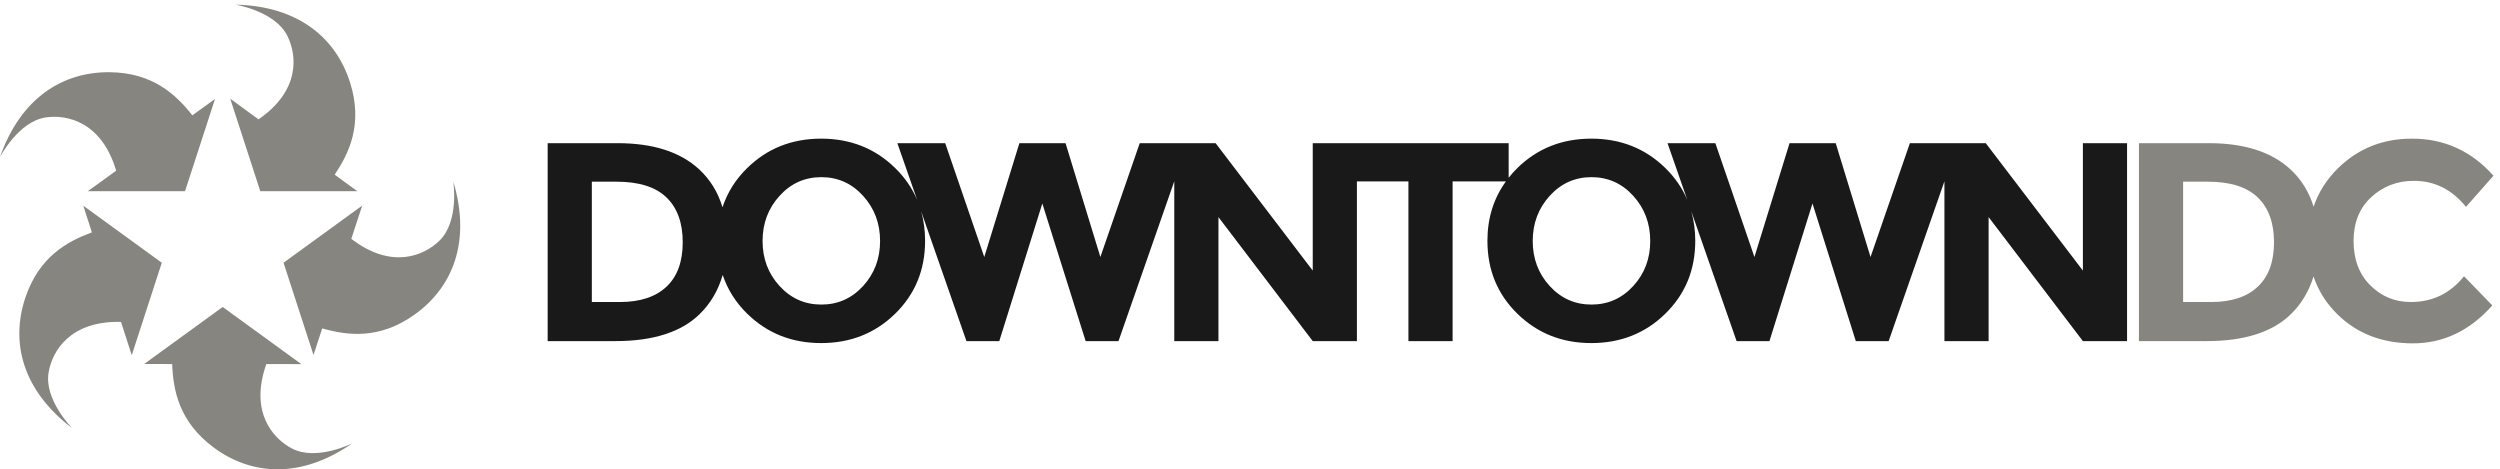 <?xml version="1.0" encoding="UTF-8"?>
<svg width="277px" height="52px" viewBox="0 0 277 52" version="1.1" xmlns="http://www.w3.org/2000/svg" xmlns:xlink="http://www.w3.org/1999/xlink">
    <!-- Generator: Sketch 52.5 (67469) - http://www.bohemiancoding.com/sketch -->
    <title>LOGOS</title>
    <desc>Created with Sketch.</desc>
    <g id="_Content-Band-Templates" stroke="none" stroke-width="1" fill="none" fill-rule="evenodd">
        <g id="CONTENT-BAND-TEMPLATES-Copy" transform="translate(-720, -6456)">
            <g id="TIER-3" transform="translate(128, 6428)">
                <g id="TIER-2">
                    <g id="Group-3" transform="translate(592, 0)">
                        <g id="LOGOS" transform="translate(0, 28)">
                            <g id="Image">
                                <g id="DowntownDC-Logo-FullColor-Horizontal">
                                    <path d="M180.964,31.691 C179.709,33.062 178.166,33.746 176.337,33.746 C174.506,33.746 172.964,33.062 171.709,31.691 C170.454,30.322 169.826,28.659 169.826,26.703 C169.826,24.748 170.454,23.08 171.709,21.699 C172.964,20.318 174.506,19.629 176.337,19.629 C178.166,19.629 179.709,20.318 180.964,21.699 C182.219,23.08 182.846,24.748 182.846,26.703 C182.846,28.659 182.219,30.322 180.964,31.691 Z M95.631,31.691 C94.376,33.062 92.833,33.746 91.003,33.746 C89.173,33.746 87.631,33.062 86.376,31.691 C85.121,30.322 84.493,28.659 84.493,26.703 C84.493,24.748 85.121,23.08 86.376,21.699 C87.631,20.318 89.173,19.629 91.003,19.629 C92.833,19.629 94.376,20.318 95.631,21.699 C96.885,23.08 97.513,24.748 97.513,26.703 C97.513,28.659 96.885,30.322 95.631,31.691 Z M73.842,31.77 C72.64,32.899 70.919,33.464 68.681,33.464 L65.575,33.464 L65.575,20.131 L68.304,20.131 C70.794,20.131 72.64,20.711 73.842,21.872 C75.045,23.032 75.646,24.69 75.646,26.845 C75.646,28.999 75.045,30.641 73.842,31.77 Z M230.784,15.864 L230.784,29.981 L220.023,15.864 L211.615,15.864 L207.255,28.476 L203.396,15.864 L198.282,15.864 L194.391,28.476 L190.062,15.864 L184.761,15.864 L186.955,22.151 C186.401,20.846 185.589,19.664 184.509,18.609 C182.292,16.444 179.562,15.362 176.321,15.362 C173.079,15.362 170.349,16.444 168.133,18.609 C167.776,18.957 167.459,19.323 167.16,19.699 L167.16,15.864 L145.451,15.864 L145.451,29.981 L134.69,15.864 L126.282,15.864 L121.921,28.476 L118.062,15.864 L112.948,15.864 L109.057,28.476 L104.728,15.864 L99.427,15.864 L101.62,22.148 C101.066,20.844 100.255,19.663 99.176,18.609 C96.959,16.444 94.229,15.362 90.987,15.362 C87.745,15.362 85.015,16.444 82.799,18.609 C81.499,19.879 80.591,21.335 80.053,22.968 C79.55,21.292 78.682,19.877 77.434,18.734 C75.343,16.821 72.341,15.864 68.43,15.864 L60.681,15.864 L60.681,37.794 L68.18,37.794 C72.362,37.794 75.473,36.801 77.512,34.813 C78.735,33.622 79.584,32.169 80.074,30.466 C80.614,32.074 81.515,33.512 82.799,34.767 C85.015,36.931 87.745,38.013 90.987,38.013 C94.229,38.013 96.959,36.931 99.176,34.767 C101.392,32.601 102.501,29.908 102.501,26.688 C102.501,25.533 102.352,24.449 102.068,23.431 L107.082,37.794 L110.721,37.794 L115.489,22.546 L120.29,37.794 L123.929,37.794 L130.109,20.088 L130.109,37.794 L135.004,37.794 L135.004,24.053 L145.451,37.794 L150.345,37.794 L150.345,20.1 L156.054,20.1 L156.054,37.794 L160.948,37.794 L160.948,20.1 L166.854,20.1 C165.496,21.974 164.806,24.167 164.806,26.688 C164.806,29.908 165.915,32.601 168.133,34.767 C170.349,36.931 173.079,38.013 176.321,38.013 C179.562,38.013 182.292,36.931 184.509,34.767 C186.725,32.601 187.835,29.908 187.835,26.688 C187.835,25.532 187.685,24.446 187.4,23.427 L192.415,37.794 L196.054,37.794 L200.823,22.546 L205.623,37.794 L209.262,37.794 L215.443,20.088 L215.443,37.794 L220.338,37.794 L220.338,24.053 L230.784,37.794 L235.679,37.794 L235.679,15.864 L230.784,15.864 Z" id="Fill-1" fill="#1A1919"></path>
                                    <g id="Group-5" transform="translate(0, 8)" fill="#868580">
                                        <path d="M250.156,23.77 C248.953,24.899 247.233,25.464 244.996,25.464 L241.889,25.464 L241.889,12.131 L244.619,12.131 C247.107,12.131 248.953,12.711 250.156,13.872 C251.359,15.032 251.961,16.69 251.961,18.845 C251.961,20.999 251.359,22.641 250.156,23.77 Z M267.113,25.464 C265.356,25.464 263.861,24.848 262.628,23.613 C261.392,22.379 260.776,20.742 260.776,18.703 C260.776,16.664 261.429,15.043 262.737,13.841 C264.044,12.638 265.618,12.036 267.459,12.036 C269.759,12.036 271.683,12.999 273.231,14.923 L276.274,11.472 C273.847,8.732 270.836,7.362 267.239,7.362 C264.018,7.362 261.294,8.45 259.066,10.625 C257.79,11.872 256.891,13.302 256.346,14.903 C255.84,13.257 254.98,11.862 253.749,10.734 C251.657,8.821 248.655,7.864 244.744,7.864 L236.995,7.864 L236.995,29.794 L244.494,29.794 C248.677,29.794 251.788,28.801 253.827,26.813 C255.011,25.659 255.841,24.258 256.337,22.625 C256.872,24.213 257.753,25.623 259.004,26.845 C261.189,28.977 263.97,30.044 267.348,30.044 C270.726,30.044 273.66,28.644 276.149,25.841 L273.012,22.609 C271.484,24.513 269.518,25.464 267.113,25.464 Z" id="Fill-2"></path>
                                        <path d="M9.73,13.183 L12.871,10.912 C11.271,5.505 7.444,4.66 5.074,5.01 C2.026,5.459 0,9.402 0,9.402 C2.319,2.776 7.013,-0.043 12.136,0.001 C16.955,0.043 19.53,2.517 21.311,4.778 L23.824,2.963 L20.503,13.183 L9.73,13.183" id="Fill-4"></path>
                                    </g>
                                    <path d="M25.511,10.937 L28.642,13.224 C33.289,10.03 32.91,6.13 31.845,3.983 C30.476,1.224 26.099,0.516 26.099,0.516 C33.119,0.673 37.249,4.267 38.791,9.152 C40.241,13.749 38.683,16.961 37.083,19.354 L39.586,21.183 L28.84,21.183 L25.511,10.937" id="Fill-6" fill="#868580"></path>
                                    <g id="Group-10" transform="translate(15, 20)" fill="#868580">
                                        <path d="M25.131,2.78 L23.925,6.464 C28.398,9.897 31.991,8.332 33.702,6.655 C35.904,4.5 35.225,0.119 35.225,0.119 C37.244,6.844 35.103,11.883 30.932,14.858 C27.009,17.658 23.473,17.17 20.702,16.387 L19.737,19.333 L16.416,9.112 L25.131,2.78" id="Fill-7"></path>
                                        <path d="M18.387,20.345 L14.51,20.335 C12.627,25.65 15.226,28.584 17.349,29.693 C20.079,31.121 24.036,29.122 24.036,29.122 C18.265,33.12 12.811,32.641 8.692,29.594 C4.817,26.727 4.189,23.214 4.077,20.337 L0.977,20.329 L9.671,14.013 L18.387,20.345" id="Fill-9"></path>
                                    </g>
                                    <path d="M14.598,39.357 L13.408,35.668 C7.771,35.52 5.785,38.897 5.385,41.26 C4.871,44.298 7.995,47.443 7.995,47.443 C2.409,43.189 1.18,37.855 2.804,32.996 C4.333,28.425 7.481,26.741 10.182,25.746 L9.232,22.795 L17.927,29.112 L14.598,39.357" id="Fill-11" fill="#868580"></path>
                                </g>
                            </g>
                        </g>
                    </g>
                </g>
            </g>
        </g>
    </g>
</svg>